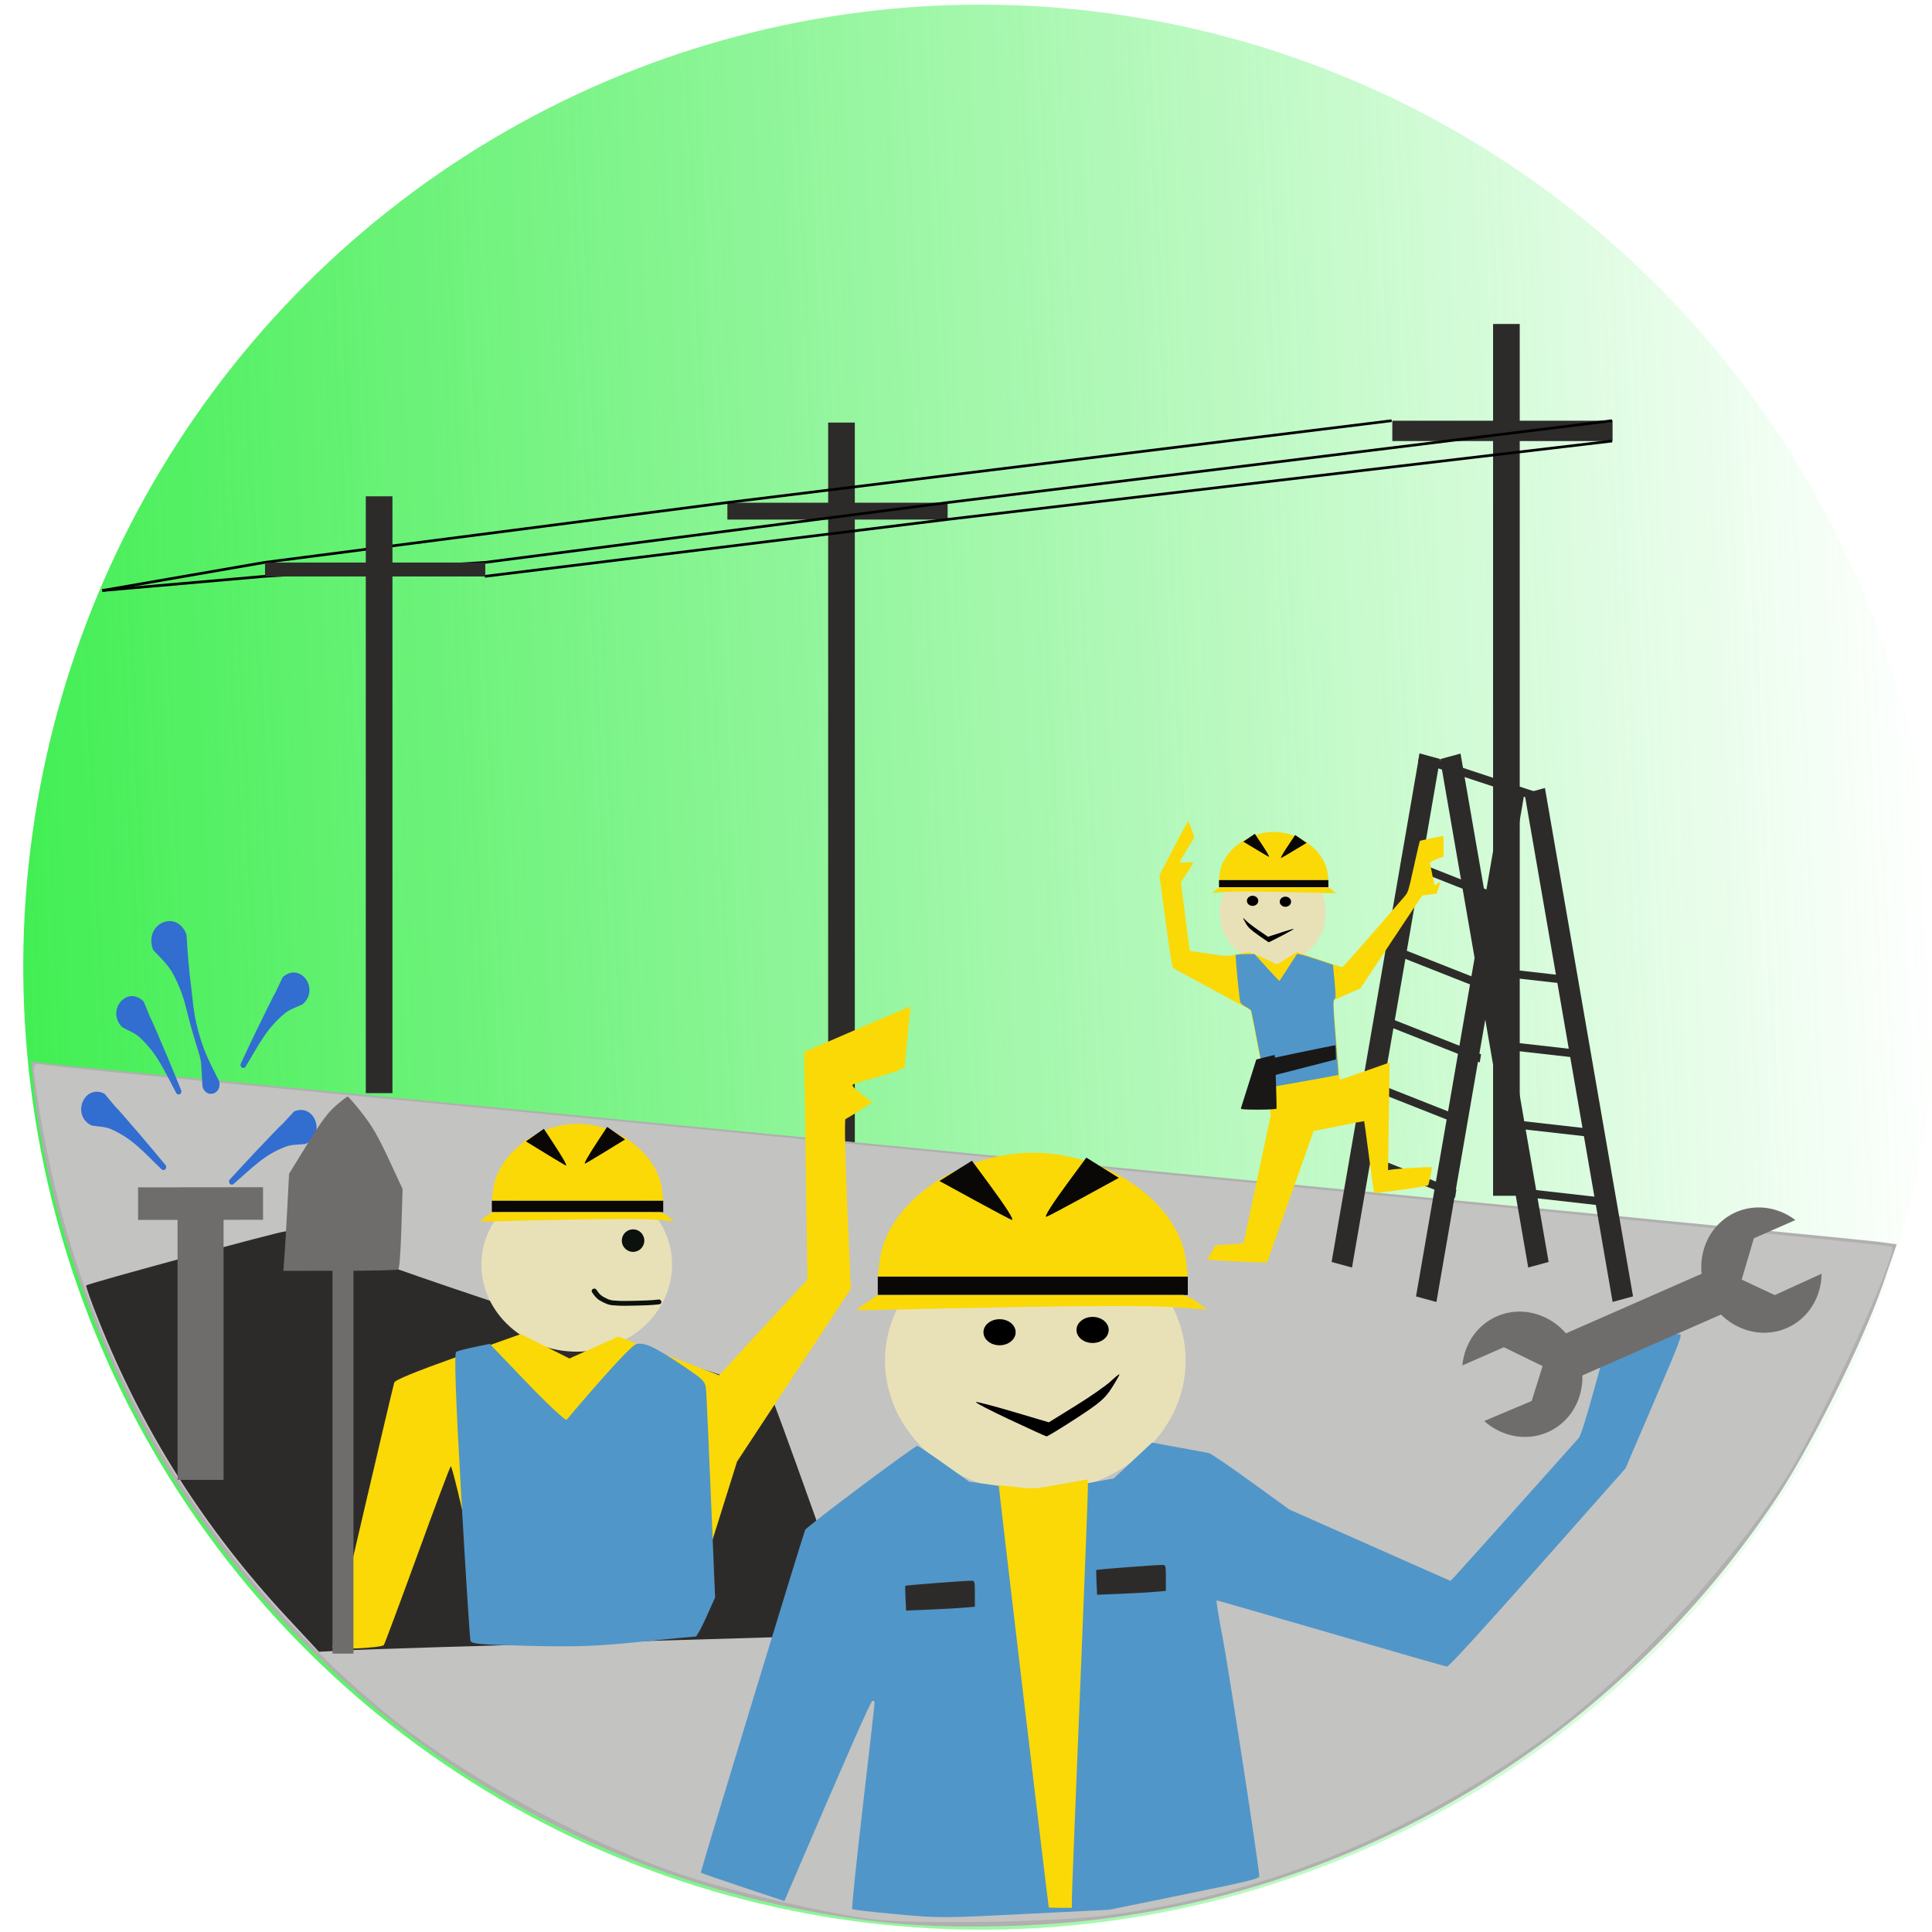<?xml version="1.0" encoding="UTF-8" standalone="no"?>
<!-- Created with Inkscape (http://www.inkscape.org/) -->

<svg
   width="350"
   height="350"
   viewBox="0 0 720 720"
   version="1.1"
   id="svg5"
   xmlns:xlink="http://www.w3.org/1999/xlink"
   xmlns="http://www.w3.org/2000/svg"
   >
  <defs
     id="defs2">
    <linearGradient
       id="linearGradient43243">
      <stop
         style="stop-color:#1beb30;stop-opacity:1;"
         offset="0"
         id="stop43239" />
      <stop
         style="stop-color:#1beb30;stop-opacity:0;"
         offset="1"
         id="stop43241" />
    </linearGradient>
    <linearGradient
       xlink:href="#linearGradient43243"
       id="linearGradient43245"
       x1="-7.483"
       y1="376.111"
       x2="706.452"
       y2="376.111"
       gradientUnits="userSpaceOnUse" />
  </defs>
  <g
     id="layer1">
    <ellipse
       style="opacity:0.829;fill:url(#linearGradient43245);fill-opacity:1;stroke-width:1.163"
       id="path843"
       cx="349.484"
       cy="376.111"
       rx="356.967"
       ry="358.7"
       transform="rotate(-2.512)" />
    <g
       id="g2330-4"
       transform="matrix(0.441,0,0,0.725,552.405,97.523)">
      <rect
         style="fill:#2d2b2a;fill-opacity:1;stroke-width:1.402"
         id="rect2026-0"
         width="22.527"
         height="371.313"
         x="-552.78"
         y="82.694" />
      <rect
         style="fill:#2d2b2a;fill-opacity:1;stroke-width:0.616"
         id="rect2026-5-9"
         width="8.664"
         height="186.119"
         x="-132.563"
         y="451.812"
         transform="matrix(0,-1,-1,0,0,0)" />
    </g>
    <g
       id="g2330-0"
       transform="matrix(0.441,0,0,0.875,800.203,48.378)">
      <rect
         style="fill:#2d2b2a;fill-opacity:1;stroke-width:1.402"
         id="rect2026-3"
         width="22.527"
         height="371.313"
         x="-552.78"
         y="82.694" />
      <rect
         style="fill:#2d2b2a;fill-opacity:1;stroke-width:0.616"
         id="rect2026-5-1"
         width="8.664"
         height="186.119"
         x="-132.563"
         y="451.812"
         transform="matrix(0,-1,-1,0,0,0)" />
    </g>
    <path
       style="fill:#b1afb0;fill-opacity:1;stroke-width:1.733"
       d="M 329.242,716.361 C 217.829,703.876 120.968,642.404 61.934,546.715 37.163,506.564 17.259,449.755 12.709,406.217 l -1.114,-10.659 8.499,1.084 c 4.674,0.596 157.827,15.481 340.34,33.078 182.513,17.597 335.118,32.447 339.124,33 l 7.283,1.006 -5.206,15.069 c -7.619,22.053 -27.54,61.79 -40.742,81.269 -59.055,87.133 -151.104,143.543 -253.711,155.482 -24.795,2.885 -56.512,3.217 -77.94,0.816 z"
       id="path969" />
    <path
       style="fill:#b1afb0;fill-opacity:1;stroke-width:1.733"
       d="m 325.776,715.297 c -14.642,-1.649 -50.437,-9.754 -68.183,-15.438 -22.266,-7.132 -57.916,-23.746 -78.767,-36.707 C 123.243,628.602 75.06,575.311 47.699,518.123 29.915,480.952 17.657,440.457 13.203,404.162 c -0.965,-7.864 -0.829,-8.215 2.856,-7.388 2.128,0.478 157.876,15.79 346.108,34.027 188.231,18.237 342.486,33.376 342.789,33.643 3.086,2.717 -29.814,72.489 -44.42,94.204 -57.428,85.379 -148.173,141.86 -249.613,155.365 -16.859,2.244 -69.561,3.039 -85.146,1.284 z"
       id="path1316" />
    <path
       style="fill:none;stroke:#000000;stroke-width:1px;stroke-linecap:butt;stroke-linejoin:miter;stroke-opacity:1"
       d="m 600.785,156.776 -247.798,30.531 -172.308,22.292 -82.148,5.187 -60.408,5.286"
       id="path2429" />
    <path
       style="fill:none;stroke:#000000;stroke-width:1px;stroke-linecap:butt;stroke-linejoin:miter;stroke-opacity:1"
       d="M 518.637,156.776 270.839,187.308 98.531,209.6 38.123,220.072"
       id="path2431" />
    <path
       style="fill:none;stroke:#000000;stroke-width:1px;stroke-linecap:butt;stroke-linejoin:miter;stroke-opacity:1"
       d="M 600.785,164.356 352.987,193.586 180.679,214.787"
       id="path2433" />
  </g>
  <g
     id="layer2">
    <path
       style="fill:#c3c3c2;fill-opacity:1;stroke-width:1.733"
       d="M 325.776,715.297 C 310.303,713.554 274.733,705.363 255.752,699.171 217.783,686.785 170.682,661.069 142.094,637.117 69.67,576.437 26.173,497.604 13.117,403.362 c -1.001,-7.223 -0.949,-7.313 3.765,-6.501 2.629,0.453 33.631,3.593 68.895,6.979 35.264,3.386 95.307,9.199 133.43,12.918 38.123,3.719 162.888,15.858 277.256,26.974 114.368,11.116 208.248,20.491 208.623,20.833 2.381,2.175 -23.889,60.313 -37.466,82.917 -19.586,32.608 -58.682,75.518 -89.713,98.465 -50.373,37.25 -106.362,60.159 -166.009,67.924 -18.757,2.442 -69.617,3.283 -86.121,1.425 z"
       id="path1355" />
    <g
       id="g2330"
       transform="matrix(0.441,0,0,0.599,380.097,135.427)">
      <rect
         style="fill:#2d2b2a;fill-opacity:1;stroke-width:1.402"
         id="rect2026"
         width="22.527"
         height="371.313"
         x="-552.78"
         y="82.694" />
      <rect
         style="fill:#2d2b2a;fill-opacity:1;stroke-width:0.616"
         id="rect2026-5"
         width="8.664"
         height="186.119"
         x="-132.563"
         y="451.812"
         transform="matrix(0,-1,-1,0,0,0)" />
    </g>
  </g>
  <g
     id="layer3">
    <g
       id="g2874"
       transform="matrix(0.408,0,0,0.511,719.002,230.028)">
      <rect
         style="fill:#2d2b2a;fill-opacity:1"
         id="rect2457"
         width="19.061"
         height="379.495"
         x="-434.003"
         y="195.668"
         transform="rotate(12.226)" />
      <rect
         style="fill:#2d2b2a;fill-opacity:1"
         id="rect2457-4"
         width="19.061"
         height="379.495"
         x="-353.319"
         y="203.895"
         transform="rotate(12.226)" />
      <rect
         style="fill:#2d2b2a;fill-opacity:1"
         id="rect2457-4-2"
         width="19.061"
         height="379.495"
         x="-388.675"
         y="-426.747"
         transform="matrix(0.977,-0.212,-0.212,-0.977,0,0)" />
      <rect
         style="fill:#2d2b2a;fill-opacity:1"
         id="rect2457-4-2-7"
         width="19.061"
         height="379.495"
         x="-458.718"
         y="-385.861"
         transform="matrix(0.977,-0.212,-0.212,-0.977,0,0)" />
      <rect
         style="fill:#2d2b2a;fill-opacity:1;stroke-width:0.316"
         id="rect2457-4-2-6"
         width="6.109"
         height="118.282"
         x="214.817"
         y="309.85"
         transform="matrix(-0.24,0.971,-0.967,-0.255,0,0)" />
      <rect
         style="fill:#2d2b2a;fill-opacity:1;stroke-width:0.29"
         id="rect2457-4-2-6-3"
         width="6.055"
         height="100.2"
         x="312.724"
         y="338.036"
         transform="matrix(-0.203,0.979,-0.954,-0.301,0,0)" />
      <rect
         style="fill:#2d2b2a;fill-opacity:1;stroke-width:0.29"
         id="rect2457-4-2-6-3-7"
         width="6.055"
         height="100.2"
         x="377.592"
         y="336.07"
         transform="matrix(-0.203,0.979,-0.954,-0.301,0,0)" />
      <rect
         style="fill:#2d2b2a;fill-opacity:1;stroke-width:0.29"
         id="rect2457-4-2-6-3-5"
         width="6.055"
         height="100.2"
         x="429.434"
         y="337.779"
         transform="matrix(-0.203,0.979,-0.954,-0.301,0,0)" />
      <rect
         style="fill:#2d2b2a;fill-opacity:1;stroke-width:0.29"
         id="rect2457-4-2-6-3-78"
         width="6.055"
         height="100.2"
         x="478.478"
         y="341.9"
         transform="matrix(-0.203,0.979,-0.954,-0.301,0,0)" />
      <rect
         style="fill:#2d2b2a;fill-opacity:1;stroke-width:0.29"
         id="rect2457-4-2-6-3-9"
         width="6.055"
         height="100.2"
         x="530.932"
         y="339.845"
         transform="matrix(-0.203,0.979,-0.954,-0.301,0,0)" />
      <rect
         style="fill:#2d2b2a;fill-opacity:1;stroke-width:0.264"
         id="rect2457-4-2-6-3-78-0"
         width="6.015"
         height="84.043"
         x="457.423"
         y="342.66"
         transform="matrix(0.108,0.994,-0.996,-0.09,0,0)" />
      <rect
         style="fill:#2d2b2a;fill-opacity:1;stroke-width:0.264"
         id="rect2457-4-2-6-3-78-0-8"
         width="6.015"
         height="84.043"
         x="407.455"
         y="345.317"
         transform="matrix(0.108,0.994,-0.996,-0.09,0,0)" />
      <rect
         style="fill:#2d2b2a;fill-opacity:1;stroke-width:0.264"
         id="rect2457-4-2-6-3-78-0-6"
         width="6.015"
         height="84.043"
         x="349.96"
         y="350.129"
         transform="matrix(0.108,0.994,-0.996,-0.09,0,0)" />
      <rect
         style="fill:#2d2b2a;fill-opacity:1;stroke-width:0.264"
         id="rect2457-4-2-6-3-78-0-9"
         width="6.015"
         height="84.043"
         x="296.142"
         y="361.494"
         transform="matrix(0.108,0.994,-0.996,-0.09,0,0)" />
    </g>
    <path
       style="fill:#2d2b2a;fill-opacity:1;stroke-width:1.733"
       d="m -206.022,149.218 c -28.251,-4.395 -13.345,-6.45 -21.011,-10.843 C -277.777,109.302 -322.072,55.557 -349.757,0.326 -355.012,-10.157 -358.932,-18.827 -358.901,-19.144 c 2.743,-27.821 313.324,19.522 247.56,52.272 -22.908,11.408 -15.133,134.41 -15.936,136.737 l -10.731,-10.066 z"
       id="path3019" />
    <ellipse
       style="fill:#fad907;fill-opacity:1"
       id="path3582"
       cx="-395.776"
       cy="202.483"
       rx="30.02"
       ry="28.488" />
    <path
       style="fill:none;stroke:#000000;stroke-width:1px;stroke-linecap:butt;stroke-linejoin:miter;stroke-opacity:1"
       d="m -452.14,202.789 129.883,-0.613 -84.546,56.364 z"
       id="path4343" />
    <path
       style="fill:#fad907;fill-opacity:1;stroke-width:0.613"
       d="m -403.127,229.69 c -11.315,-3.003 -20.657,-12.728 -21.842,-22.738 l -0.361,-3.048 7.522,-0.404 c 4.137,-0.222 17.442,-0.404 29.567,-0.404 h 22.045 l -0.361,3.495 c -0.225,2.185 -1.177,5.146 -2.538,7.9 -5.95,12.039 -20.857,18.697 -34.032,15.2 z"
       id="path4382" />
    <path
       style="fill:none;stroke:#000000;stroke-width:1px;stroke-linecap:butt;stroke-linejoin:miter;stroke-opacity:1"
       d="m -282.022,183.249 11.697,12.996 -20.361,-8.664 z"
       id="path4575" />
    <g
       id="g4832-3"
       transform="translate(61.746,-37.872)">
      <path
         style="fill:#fad907;fill-opacity:1;stroke-width:0.892"
         d="m -266.122,252.194 c 2.034,-17.653 23.064,-33.17 44.953,-33.17 21.889,0 42.919,15.517 44.953,33.17 l 0.555,4.815 h -45.508 -45.508 z"
         id="path4421-4" />
      <path
         style="fill:#0a0807;fill-opacity:1;stroke-width:0.714"
         d="m -238.221,233.621 -10.367,-5.919 4.766,-3.106 4.766,-3.106 4.842,6.855 c 5.246,7.426 7.672,11.411 6.868,11.28 -0.28,-0.046 -5.174,-2.747 -10.876,-6.002 z"
         id="path4614-8" />
      <path
         style="fill:#0a0807;fill-opacity:1;stroke-width:0.714"
         d="m -206.313,232.666 10.367,-5.919 -4.766,-3.106 -4.766,-3.106 -4.842,6.855 c -5.246,7.426 -7.672,11.411 -6.868,11.28 0.28,-0.046 5.174,-2.747 10.876,-6.002 z"
         id="path4614-6-7" />
    </g>
    <path
       style="fill:none;stroke:#000000;stroke-width:1px;stroke-linecap:butt;stroke-linejoin:miter;stroke-opacity:1"
       d="m -487.615,287.767 h 90.975 v 0 l 8.048,3.785 -107.437,2.166 z"
       id="path5008" />
    <g
       id="g8886">
      <g
         id="g29955"
         transform="matrix(1.714,0,0,1.535,389.124,-242.825)">
        <ellipse
           style="opacity:1;fill:#e8e1b8;fill-opacity:1"
           id="path24808"
           cx="-359.935"
           cy="388.117"
           rx="25.732"
           ry="26.344" />
        <ellipse
           style="opacity:1;fill:#000000;fill-opacity:1"
           id="path28182"
           cx="-366.062"
           cy="382.45"
           rx="2.757"
           ry="2.604" />
        <ellipse
           style="fill:#000000;fill-opacity:1"
           id="path28182-8"
           cx="-350.133"
           cy="381.991"
           rx="2.757"
           ry="2.604" />
        <path
           style="opacity:1;fill:#000000;fill-opacity:1;stroke-width:0.399"
           d="m -364.374,399.869 c -3.343,-1.83 -5.926,-3.396 -5.741,-3.481 0.185,-0.085 3.07,0.791 6.412,1.947 l 6.076,2.101 4.599,-3.322 c 2.53,-1.827 5.25,-4.042 6.045,-4.923 0.795,-0.88 1.446,-1.472 1.446,-1.315 0,0.157 -0.605,1.389 -1.345,2.738 -1.146,2.09 -2.05,2.987 -6.113,6.068 -2.622,1.989 -4.888,3.593 -5.034,3.565 -0.147,-0.028 -3.002,-1.548 -6.344,-3.378 z"
           id="path29832" />
      </g>
      <g
         id="g8820"
         transform="translate(11.264,48.087)">
        <g
           id="g4832"
           transform="translate(-18.628,22.094)">
          <path
             style="fill:#fad907;fill-opacity:1;stroke-width:0.892"
             d="m -266.122,252.194 c 2.034,-17.653 23.064,-33.17 44.953,-33.17 21.889,0 42.919,15.517 44.953,33.17 l 0.555,4.815 h -45.508 -45.508 z"
             id="path4421" />
          <path
             style="fill:#0a0807;fill-opacity:1;stroke-width:0.714"
             d="m -238.221,233.621 -10.367,-5.919 4.766,-3.106 4.766,-3.106 4.842,6.855 c 5.246,7.426 7.672,11.411 6.868,11.28 -0.28,-0.046 -5.174,-2.747 -10.876,-6.002 z"
             id="path4614" />
          <path
             style="fill:#0a0807;fill-opacity:1;stroke-width:0.714"
             d="m -206.313,232.666 10.367,-5.919 -4.766,-3.106 -4.766,-3.106 -4.842,6.855 c -5.246,7.426 -7.672,11.411 -6.868,11.28 0.28,-0.046 5.174,-2.747 10.876,-6.002 z"
             id="path4614-6" />
        </g>
        <rect
           style="fill:#0a0807;fill-opacity:1;stroke-width:0.991"
           id="rect4893"
           width="90.975"
           height="5.632"
           x="-285.305"
           y="279.103" />
        <path
           style="fill:#fad907;fill-opacity:1;stroke-width:0.433"
           d="m -291.48,289.155 c 0.238,-0.214 1.725,-1.297 3.304,-2.405 l 2.871,-2.015 h 44.832 44.832 l 2.75,1.248 4.266,3.198 -11.68,-0.803 c -5.579,-0.384 -24.98,-0.306 -43.088,0.037 -18.108,0.343 -36.433,0.738 -40.722,0.877 -4.631,0.15 -7.622,0.095 -7.365,-0.137 z"
           id="path5047" />
      </g>
    </g>
    <g
       id="g8820-7"
       transform="translate(-202.684,94.753)">
      <g
         id="g4832-2"
         transform="translate(-18.628,22.094)">
        <path
           style="fill:#fad907;fill-opacity:1;stroke-width:0.892"
           d="m -266.122,252.194 c 2.034,-17.653 23.064,-33.17 44.953,-33.17 21.889,0 42.919,15.517 44.953,33.17 l 0.555,4.815 h -45.508 -45.508 z"
           id="path4421-43" />
        <path
           style="fill:#0a0807;fill-opacity:1;stroke-width:0.714"
           d="m -238.221,233.621 -10.367,-5.919 4.766,-3.106 4.766,-3.106 4.842,6.855 c 5.246,7.426 7.672,11.411 6.868,11.28 -0.28,-0.046 -5.174,-2.747 -10.876,-6.002 z"
           id="path4614-7" />
        <path
           style="fill:#0a0807;fill-opacity:1;stroke-width:0.714"
           d="m -206.313,232.666 10.367,-5.919 -4.766,-3.106 -4.766,-3.106 -4.842,6.855 c -5.246,7.426 -7.672,11.411 -6.868,11.28 0.28,-0.046 5.174,-2.747 10.876,-6.002 z"
           id="path4614-6-6" />
      </g>
      <rect
         style="fill:#0a0807;fill-opacity:1;stroke-width:0.991"
         id="rect4893-5"
         width="90.975"
         height="5.632"
         x="-285.305"
         y="279.103" />
      <path
         style="fill:#fad907;fill-opacity:1;stroke-width:0.433"
         d="m -291.48,289.155 c 0.238,-0.214 1.725,-1.297 3.304,-2.405 l 2.871,-2.015 h 44.832 44.832 l 2.75,1.248 4.266,3.198 -11.68,-0.803 c -5.579,-0.384 -24.98,-0.306 -43.088,0.037 -18.108,0.343 -36.433,0.738 -40.722,0.877 -4.631,0.15 -7.622,0.095 -7.365,-0.137 z"
         id="path5047-9" />
    </g>
    <path
       style="fill:none;stroke:#000000;stroke-width:1px;stroke-linecap:butt;stroke-linejoin:miter;stroke-opacity:1"
       d="m -669.747,547.581 21.661,9.531 16.462,-9.531 38.123,12.13 53.718,-58.917 9.531,-40.722 21.661,-4.332 v 18.195 l -11.264,4.332 3.466,16.462 6.931,-5.199 -5.199,13.863 -12.13,1.733 -51.119,72.78 -22.527,9.531 5.199,60.65 41.588,-13.863 -0.866,84.91 37.256,-2.599 -4.332,17.329 -46.787,6.065 -7.798,-57.184 -40.722,7.798 -38.989,103.971 -51.986,-2.599 7.798,-12.996 23.393,-1.733 22.527,-100.505 -16.462,-81.444 -65.848,-33.791 -10.397,-73.646 25.126,-45.921 6.065,16.462 -12.13,19.061 12.996,-0.866 -12.13,17.329 6.931,52.852 30.325,4.332 17.329,-3.466 z"
       id="path9003" />
    <path
       style="fill:none;stroke:#000000;stroke-width:1px;stroke-linecap:butt;stroke-linejoin:miter;stroke-opacity:1"
       d="m -444.477,747.726 12.996,-3.466 25.126,25.993 21.661,-32.058 23.394,15.596 9.531,91.841 -79.711,13.863 z"
       id="path9307" />
    <path
       style="fill:none;stroke:#000000;stroke-width:1px;stroke-linecap:butt;stroke-linejoin:miter;stroke-opacity:1"
       d="m -618.628,791.047 92.708,-19.061 v 12.996 l -92.708,22.527 z"
       id="path9683" />
    <path
       style="fill:none;stroke:#000000;stroke-width:1px;stroke-linecap:butt;stroke-linejoin:miter;stroke-opacity:1"
       d="m -550.181,828.303 17.329,-4.332 1.733,45.054 -32.924,0.866 z"
       id="path9985" />
    <path
       style="fill:#191817;fill-opacity:1;stroke-width:0.866"
       d=""
       id="path10024" />
    <g
       id="g10199"
       transform="matrix(0.448,0,0,0.473,621.498,29.325)">
      <g
         id="g8886-9"
         transform="matrix(-1,0,0,1,-556.305,304.222)">
        <g
           id="g29955-3"
           transform="matrix(1.714,0,0,1.535,389.124,-242.825)">
          <ellipse
             style="opacity:1;fill:#e8e1b8;fill-opacity:1"
             id="path24808-3"
             cx="-359.935"
             cy="388.117"
             rx="25.732"
             ry="26.344" />
          <ellipse
             style="opacity:1;fill:#000000;fill-opacity:1"
             id="path28182-2"
             cx="-366.062"
             cy="382.45"
             rx="2.757"
             ry="2.604" />
          <ellipse
             style="fill:#000000;fill-opacity:1"
             id="path28182-8-1"
             cx="-350.133"
             cy="381.991"
             rx="2.757"
             ry="2.604" />
          <path
             style="opacity:1;fill:#000000;fill-opacity:1;stroke-width:0.399"
             d="m -364.374,399.869 c -3.343,-1.83 -5.926,-3.396 -5.741,-3.481 0.185,-0.085 3.07,0.791 6.412,1.947 l 6.076,2.101 4.599,-3.322 c 2.53,-1.827 5.25,-4.042 6.045,-4.923 0.795,-0.88 1.446,-1.472 1.446,-1.315 0,0.157 -0.605,1.389 -1.345,2.738 -1.146,2.09 -2.05,2.987 -6.113,6.068 -2.622,1.989 -4.888,3.593 -5.034,3.565 -0.147,-0.028 -3.002,-1.548 -6.344,-3.378 z"
             id="path29832-8" />
        </g>
        <g
           id="g8820-3"
           transform="translate(11.264,48.087)">
          <g
             id="g4832-6"
             transform="translate(-18.628,22.094)">
            <path
               style="fill:#fad907;fill-opacity:1;stroke-width:0.892"
               d="m -266.122,252.194 c 2.034,-17.653 23.064,-33.17 44.953,-33.17 21.889,0 42.919,15.517 44.953,33.17 l 0.555,4.815 h -45.508 -45.508 z"
               id="path4421-7" />
            <path
               style="fill:#0a0807;fill-opacity:1;stroke-width:0.714"
               d="m -238.221,233.621 -10.367,-5.919 4.766,-3.106 4.766,-3.106 4.842,6.855 c 5.246,7.426 7.672,11.411 6.868,11.28 -0.28,-0.046 -5.174,-2.747 -10.876,-6.002 z"
               id="path4614-3" />
            <path
               style="fill:#0a0807;fill-opacity:1;stroke-width:0.714"
               d="m -206.313,232.666 10.367,-5.919 -4.766,-3.106 -4.766,-3.106 -4.842,6.855 c -5.246,7.426 -7.672,11.411 -6.868,11.28 0.28,-0.046 5.174,-2.747 10.876,-6.002 z"
               id="path4614-6-79" />
          </g>
          <rect
             style="fill:#0a0807;fill-opacity:1;stroke-width:0.991"
             id="rect4893-0"
             width="90.975"
             height="5.632"
             x="-285.305"
             y="279.103" />
          <path
             style="fill:#fad907;fill-opacity:1;stroke-width:0.433"
             d="m -291.48,289.155 c 0.238,-0.214 1.725,-1.297 3.304,-2.405 l 2.871,-2.015 h 44.832 44.832 l 2.75,1.248 4.266,3.198 -11.68,-0.803 c -5.579,-0.384 -24.98,-0.306 -43.088,0.037 -18.108,0.343 -36.433,0.738 -40.722,0.877 -4.631,0.15 -7.622,0.095 -7.365,-0.137 z"
             id="path5047-0" />
        </g>
      </g>
      <path
         style="fill:#fad907;fill-opacity:1;stroke-width:0.866"
         d="m -360.993,931.784 c -7.148,-0.384 -15.041,-0.814 -17.539,-0.955 l -4.543,-0.257 3.445,-5.743 3.445,-5.743 11.639,-0.623 c 10.945,-0.586 11.666,-0.735 12.088,-2.488 0.247,-1.026 5.376,-23.9 11.399,-50.833 l 10.951,-48.968 -8.313,-41.087 c -4.572,-22.598 -8.402,-41.149 -8.511,-41.225 -0.109,-0.076 -14.429,-7.417 -31.822,-16.314 -17.393,-8.897 -32.122,-16.491 -32.73,-16.875 -0.719,-0.455 -2.892,-13.369 -6.21,-36.904 l -5.105,-36.205 11.809,-21.525 c 6.495,-11.839 12.017,-21.317 12.271,-21.063 0.254,0.254 1.48,3.238 2.724,6.63 l 2.262,6.168 -5.396,8.342 c -8.445,13.056 -8.336,11.948 -1.125,11.432 7.065,-0.505 7.06,-1.327 0.051,8.72 l -4.704,6.744 3.569,26.998 c 1.963,14.849 3.656,27.055 3.762,27.126 0.107,0.07 7.175,1.101 15.708,2.29 15.44,2.152 15.55,2.155 22.96,0.605 4.095,-0.856 8.645,-1.572 10.11,-1.591 1.465,-0.019 7.428,2.087 13.251,4.68 l 10.587,4.715 8.278,-4.847 8.278,-4.847 18.326,5.884 c 10.079,3.236 18.741,5.927 19.248,5.981 0.507,0.053 11.578,-11.6 24.602,-25.896 13.024,-14.296 25.172,-27.556 26.996,-29.467 3.221,-3.374 3.453,-4.056 8.045,-23.694 2.601,-11.121 4.853,-20.318 5.006,-20.438 0.153,-0.12 3.786,-0.891 8.075,-1.712 4.289,-0.821 8.675,-1.702 9.747,-1.958 1.918,-0.457 1.949,-0.33 1.949,7.783 v 8.247 l -5.632,2.02 c -3.097,1.111 -5.632,2.431 -5.632,2.935 0,1.453 3.525,17.21 3.943,17.629 0.208,0.208 1.163,-0.332 2.122,-1.2 2.522,-2.282 2.774,-1.337 0.939,3.517 l -1.618,4.281 -5.969,0.748 -5.969,0.748 -25.714,36.589 -25.713,36.589 -11.082,4.606 c -6.095,2.534 -11.21,4.704 -11.366,4.823 -0.34,0.26 4.928,62.057 5.324,62.453 0.152,0.152 9.533,-2.816 20.848,-6.595 l 20.572,-6.871 -0.621,42.413 -0.621,42.412 2.517,-0.418 c 4.596,-0.763 33.371,-2.385 33.847,-1.908 0.487,0.487 -2.238,12.991 -3.109,14.269 -0.581,0.853 -44.141,6.64 -44.825,5.955 -0.255,-0.255 -2.183,-13.035 -4.283,-28.398 -2.1,-15.364 -3.914,-28.017 -4.029,-28.118 -0.116,-0.101 -9.632,1.624 -21.148,3.833 l -20.937,4.016 -19.351,51.756 -19.351,51.756 -7.365,-0.115 c -4.051,-0.063 -13.213,-0.429 -20.361,-0.813 z"
         id="path9042" />
      <path
         style="fill:#5196c8;fill-opacity:1;stroke-width:0.866"
         d="m -339.983,765.269 c -3.287,-16.32 -6.162,-30.179 -6.39,-30.796 -0.227,-0.618 -2.285,-2.072 -4.573,-3.231 -2.288,-1.159 -4.349,-2.798 -4.579,-3.642 -0.94,-3.441 -4.312,-36.642 -3.775,-37.179 0.319,-0.319 3.95,-0.617 8.069,-0.662 l 7.49,-0.083 10.292,10.749 c 5.66,5.912 10.423,10.591 10.584,10.397 0.161,-0.194 3.34,-4.836 7.064,-10.316 3.725,-5.48 7.088,-10.324 7.473,-10.764 0.416,-0.474 6.642,1.073 15.296,3.801 l 14.595,4.601 1.305,13.095 c 1.08,10.84 1.108,13.214 0.157,13.787 -1.611,0.973 -1.477,5.379 1.052,34.452 1.21,13.911 2.087,25.369 1.949,25.463 -0.394,0.267 -58.197,10.071 -59.168,10.035 -0.477,-0.018 -3.556,-13.385 -6.843,-29.705 z"
         id="path9346" />
      <path
         style="fill:#191817;fill-opacity:1;stroke-width:0.866"
         d="m -336.356,780.406 c -0.769,-3.678 -1.336,-6.719 -1.258,-6.757 1.158,-0.569 60.806,-12.334 61.09,-12.05 0.219,0.219 0.436,2.812 0.483,5.762 l 0.085,5.364 -27.292,6.628 c -15.011,3.646 -28.286,6.878 -29.5,7.184 -2.145,0.54 -2.248,0.364 -3.607,-6.132 z"
         id="path9722" />
      <path
         style="fill:#191817;fill-opacity:1;stroke-width:0.866"
         d="m -355.022,811.191 c 0.219,-0.596 3.191,-9.485 6.605,-19.754 l 6.207,-18.671 7.56,-1.841 c 4.158,-1.013 7.633,-1.769 7.722,-1.68 0.431,0.431 1.895,41.661 1.502,42.296 -0.249,0.403 -7.1,0.733 -15.224,0.733 -11.451,0 -14.681,-0.243 -14.372,-1.083 z"
         id="path10063" />
    </g>
    <path
       style="fill:#326dd0;fill-opacity:1"
       id="path10500"
       d="m -575.376,177.364 c 1.159,-4.711 -2.234,-9.006 -1.999,-13.574 0.335,-6.513 4.179,-12.911 7.862,-17.964 1.283,-1.76 2.955,-3.201 4.432,-4.802 3.287,-4.122 -2.543,-8.77 -5.83,-4.648 v 0 c -2.273,4.22 -6.768,12.384 -8.446,16.396 -3.349,8.006 -4.866,16.57 -8.135,24.592 0,8.568 12.116,8.568 12.116,0 z" />
    <path
       style="fill:#326dd0;fill-opacity:1"
       id="path10502"
       d="m -532.947,165.417 c -0.367,-1.189 -1.019,-2.326 -1.102,-3.567 -0.113,-1.704 0.315,-3.401 0.525,-5.095 0.439,-3.544 1.236,-10.11 2.607,-13.443 0.715,-1.738 2.037,-3.159 3.055,-4.738 2.789,-5.502 -4.992,-9.445 -7.781,-3.944 v 0 c -0.811,2.152 -1.598,4.313 -2.434,6.455 -0.909,2.329 -1.975,4.598 -2.799,6.958 -2.011,5.754 -3.117,11.846 -5.782,17.375 0,9.695 13.711,9.695 13.711,0 z" />
    <path
       style="fill:#326dd0;fill-opacity:1"
       id="path10504"
       d="m -545.508,96.649 c -3.437,-10.212 -11.011,-18.297 -14.979,-28.267 -1.019,-2.56 -1.203,-5.378 -1.804,-8.066 -2.53,-4.504 -8.899,-0.925 -6.369,3.578 v 0 c 1.771,1.939 3.953,3.571 5.312,5.818 3.791,6.27 6.221,14.114 6.666,21.438 0.156,2.57 -0.548,5.12 -0.821,7.68 1.542,8.482 13.538,6.301 11.996,-2.181 z" />
    <path
       style="fill:#326dd0;fill-opacity:1"
       id="path10506"
       d="m -581.699,108.182 c -1.993,-5.797 -5.269,-11.112 -7.168,-16.943 -0.907,-2.784 -1.226,-5.727 -1.839,-8.59 -1.361,-4.323 -7.475,-2.398 -6.114,1.925 v 0 c 1.331,2.593 3.237,4.964 3.992,7.78 1.726,6.439 0.641,11.43 -0.093,17.7 1.323,7.935 12.545,6.065 11.222,-1.87 z" />
    <path
       style="fill:#326dd0;fill-opacity:1"
       id="path10508"
       d="m -583.03,301.797 c -2.772,-3.703 -5.94,-7.141 -8.316,-11.11 -3.868,-6.463 -6.642,-13.53 -10.355,-20.083 -12.624,-22.28 -12.903,-21.594 -26.738,-40.184 -0.206,-0.272 -0.59,0.02 -0.384,0.291 v 0 c 11.381,14.986 17.834,22.299 26.804,40.039 3.344,6.612 6.514,13.465 8.085,20.707 0.812,3.742 -0.742,7.622 -1.114,11.433 0.773,8.498 12.79,7.405 12.018,-1.093 z" />
    <path
       style="fill:#326dd0;fill-opacity:1"
       id="path10510"
       d="m -630.904,143.974 c -2.901,-6.891 -4.016,-8.079 -4.158,-16.717 -0.068,-4.151 0.761,-8.269 1.152,-12.402 1.479,-15.625 -0.123,-8.949 3.896,-20.794 0.56,-4.521 -5.834,-5.312 -6.393,-0.792 v 0 c 0.847,8.515 1.589,12.016 0.273,21.393 -0.584,4.158 -1.919,8.177 -3.001,12.235 -2.103,7.892 -2.922,10.072 -5.252,17.076 0,9.534 13.483,9.534 13.483,0 z" />
    <path
       style="fill:#326dd0;fill-opacity:1"
       id="path10514"
       d="m -661.917,213.196 c 1.971,-1.43 3.685,-3.308 5.913,-4.29 8.032,-3.538 14.234,-3.235 22.886,-3.927 1.461,-0.071 1.36,-2.137 -0.101,-2.066 v 0 c -4.257,-0.134 -8.513,-0.326 -12.772,-0.403 -33.194,-0.605 6.23,0.488 -20.32,-0.299 -7.768,3.107 -3.374,14.092 4.394,10.985 z" />
    <path
       style="fill:#2d2b2a;fill-opacity:1;stroke-width:1.225"
       d="m 107.262,603.079 c -31.085,-33.398 -53.999,-69.546 -70.72,-111.564 -2.646,-6.648 -4.636,-12.262 -4.424,-12.475 0.774,-0.774 72.206,-20.161 74.234,-20.147 1.148,0.008 20.008,6.361 41.91,14.119 21.902,7.757 61.834,20.986 88.736,29.396 26.902,8.41 49.234,15.606 49.625,15.99 0.391,0.384 7.919,20.922 16.727,45.64 l 16.016,44.942 -3.762,0.277 c -2.069,0.152 -42.36,1.38 -89.534,2.73 -47.174,1.349 -90.592,2.705 -96.482,3.013 l -10.711,0.56 z"
       id="path14464" />
    <g
       id="g11260"
       transform="matrix(1,0,0,1.097,377.396,-175.688)">
      <rect
         style="fill:#6f6d6c;fill-opacity:1"
         id="rect10223"
         width="17.154"
         height="98.025"
         x="-311.229"
         y="564.869" />
      <path
         style="fill:#326dd0;fill-opacity:1"
         id="path10514-9"
         d="m -343.267,542.504 c 2.401,0.407 4.942,0.317 7.202,1.222 8.148,3.262 12.271,7.905 18.819,13.602 1.073,0.994 2.479,-0.524 1.406,-1.518 v 0 c -2.883,-3.136 -5.724,-6.31 -8.649,-9.407 -22.795,-24.137 4.01,4.792 -14.005,-14.726 -7.655,-3.375 -12.428,7.451 -4.773,10.826 z" />
      <path
         style="fill:#326dd0;fill-opacity:1"
         id="path10514-9-1"
         d="m -331.813,509.126 c 2.151,1.141 4.592,1.854 6.454,3.423 6.71,5.657 9.167,11.36 13.593,18.826 0.707,1.281 2.518,0.281 1.811,-0.999 v 0 c -1.752,-3.883 -3.452,-7.789 -5.256,-11.648 -14.059,-30.076 2.302,5.809 -8.67,-18.38 -6.207,-5.609 -14.139,3.169 -7.932,8.778 z" />
      <path
         style="fill:#326dd0;fill-opacity:1"
         id="path10514-9-4"
         d="m -264.581,501.305 c -2.211,1.021 -4.687,1.599 -6.632,3.064 -7.011,5.28 -9.776,10.84 -14.606,18.051 -0.776,1.24 -2.53,0.143 -1.754,-1.097 v 0 c 1.962,-3.781 3.874,-7.588 5.887,-11.342 15.688,-29.26 -2.617,5.674 9.665,-17.877 6.505,-5.26 13.944,3.94 7.439,9.2 z" />
      <path
         style="fill:#326dd0;fill-opacity:1"
         id="path10514-9-4-6"
         d="m -263.571,548.787 c -2.418,0.29 -4.951,0.075 -7.254,0.869 -8.298,2.86 -12.644,7.295 -19.462,12.665 -1.121,0.94 -2.45,-0.645 -1.33,-1.585 v 0 c 3.033,-2.991 6.026,-6.022 9.099,-8.972 23.949,-22.993 -4.24,4.59 14.709,-14.023 7.811,-2.996 12.048,8.05 4.238,11.046 z" />
      <path
         style="fill:#326dd0;fill-opacity:1"
         id="path10510-5"
         d="m -320.34,482.812 c 5.332,5.242 6.818,5.908 10.277,13.825 1.662,3.804 2.484,7.924 3.715,11.889 4.655,14.989 3.561,8.21 4.416,20.69 1.225,4.387 7.43,2.655 6.205,-1.733 v 0 c -4.062,-7.532 -6.096,-10.476 -8.494,-19.637 -1.064,-4.062 -1.379,-8.286 -1.945,-12.446 -1.099,-8.093 -1.184,-10.42 -1.732,-17.782 -3.673,-8.798 -16.116,-3.604 -12.443,5.195 z" />
      <rect
         style="fill:#6f6d6c;fill-opacity:1;stroke-width:0.554"
         id="rect10223-8"
         width="11.065"
         height="46.571"
         x="563.191"
         y="279.808"
         transform="matrix(7.7698359e-4,1,-1,0.001,0,0)" />
    </g>
    <g
       id="g13940"
       transform="matrix(1.054,0,0,0.979,500.355,-41.484)">
      <ellipse
         style="fill:#e8e1b8;fill-opacity:1"
         id="path11284"
         cx="-270.794"
         cy="523.821"
         rx="33.696"
         ry="33.083" />
      <ellipse
         style="fill:#0b110c;fill-opacity:1"
         id="path13611"
         cx="-250.883"
         cy="514.631"
         rx="3.982"
         ry="4.289" />
      <path
         style="fill:#0b110c;fill-opacity:1"
         id="path13796"
         d="m -241.977,537.079 c -2.642,0.329 -5.309,0.388 -7.968,0.458 -2.535,0.019 -5.075,0.191 -7.599,-0.096 -1.55,-0.026 -2.775,-0.757 -4.048,-1.537 -0.985,-0.619 -1.606,-1.548 -2.194,-2.522 -0.676,-1.11 -2.246,-0.154 -1.57,0.956 v 0 c 0.746,1.216 1.563,2.369 2.804,3.133 1.498,0.917 2.993,1.74 4.803,1.796 2.61,0.291 5.232,0.137 7.853,0.107 2.743,-0.073 5.496,-0.134 8.221,-0.483 1.282,-0.214 0.98,-2.027 -0.302,-1.813 z" />
      <g
         id="g8820-7-0"
         transform="matrix(0.666,0,0,0.771,-110.797,284.267)">
        <g
           id="g4832-2-1"
           transform="translate(-18.628,22.094)">
          <path
             style="fill:#fad907;fill-opacity:1;stroke-width:0.892"
             d="m -266.122,252.194 c 2.034,-17.653 23.064,-33.17 44.953,-33.17 21.889,0 42.919,15.517 44.953,33.17 l 0.555,4.815 h -45.508 -45.508 z"
             id="path4421-43-1" />
          <path
             style="fill:#0a0807;fill-opacity:1;stroke-width:0.714"
             d="m -238.221,233.621 -10.367,-5.919 4.766,-3.106 4.766,-3.106 4.842,6.855 c 5.246,7.426 7.672,11.411 6.868,11.28 -0.28,-0.046 -5.174,-2.747 -10.876,-6.002 z"
             id="path4614-7-6" />
          <path
             style="fill:#0a0807;fill-opacity:1;stroke-width:0.714"
             d="m -206.313,232.666 10.367,-5.919 -4.766,-3.106 -4.766,-3.106 -4.842,6.855 c -5.246,7.426 -7.672,11.411 -6.868,11.28 0.28,-0.046 5.174,-2.747 10.876,-6.002 z"
             id="path4614-6-6-6" />
        </g>
        <rect
           style="fill:#0a0807;fill-opacity:1;stroke-width:0.991"
           id="rect4893-5-2"
           width="90.975"
           height="5.632"
           x="-285.305"
           y="279.103" />
        <path
           style="fill:#fad907;fill-opacity:1;stroke-width:0.433"
           d="m -291.48,289.155 c 0.238,-0.214 1.725,-1.297 3.304,-2.405 l 2.871,-2.015 h 44.832 44.832 l 2.75,1.248 4.266,3.198 -11.68,-0.803 c -5.579,-0.384 -24.98,-0.306 -43.088,0.037 -18.108,0.343 -36.433,0.738 -40.722,0.877 -4.631,0.15 -7.622,0.095 -7.365,-0.137 z"
           id="path5047-9-7" />
      </g>
    </g>
    <path
       style="fill:none;stroke:#000000;stroke-width:1px;stroke-linecap:butt;stroke-linejoin:miter;stroke-opacity:1"
       d="m -396.823,574.44 18.195,8.664 18.195,-7.798 37.256,13.863 32.058,-33.791 -0.866,-82.31 41.588,-17.329 -2.599,25.126 -19.061,5.199 7.798,6.065 -11.264,6.931 2.599,60.65 -42.455,62.383 -20.794,64.116 -71.913,2.599 -14.729,-64.116 -24.26,64.116 -21.661,1.733 24.26,-99.639 z"
       id="path17129" />
    <path
       style="fill:#fad907;fill-opacity:1;stroke-width:0.881"
       d="m 123.899,613.966 c 0,-0.809 21.903,-94.725 23.023,-98.719 0.268,-0.957 8.077,-4.156 23.796,-9.749 l 23.396,-8.325 9.05,4.548 9.05,4.548 9.109,-4.092 9.109,-4.092 18.794,7.216 18.794,7.216 10.021,-10.909 c 5.512,-6 12.912,-14.023 16.446,-17.83 l 6.425,-6.921 -0.625,-42.396 -0.625,-42.396 19.772,-8.541 c 10.874,-4.697 19.812,-8.5 19.862,-8.45 0.049,0.05 -0.415,4.927 -1.033,10.838 -0.617,5.911 -1.145,11.189 -1.173,11.729 -0.028,0.54 -4.242,2.11 -9.364,3.489 -5.123,1.378 -9.613,2.777 -9.979,3.109 -0.366,0.331 1.139,1.942 3.344,3.578 l 4.009,2.976 -4.643,2.987 c -2.554,1.643 -4.97,3.11 -5.37,3.259 -0.399,0.149 -0.116,14.451 0.631,31.781 l 1.357,31.51 -21.194,32.172 -21.194,32.172 -10.072,32.121 c -5.539,17.667 -10.413,32.557 -10.829,33.09 -0.955,1.221 -69.049,3.661 -70.015,2.509 -0.364,-0.435 -3.921,-15.606 -7.903,-33.714 -3.982,-18.108 -7.529,-32.617 -7.882,-32.242 -0.353,0.375 -5.998,15.392 -12.544,33.371 -6.546,17.979 -12.13,32.948 -12.408,33.265 -0.936,1.066 -19.133,1.912 -19.133,0.89 z"
       id="path17248" />
    <path
       style="fill:#5196c8;fill-opacity:1;stroke-width:0.954"
       d="m 175.342,611.487 c -0.261,-0.747 -1.82,-25.15 -3.465,-54.227 -2.132,-37.673 -2.657,-53.047 -1.826,-53.49 0.641,-0.342 3.705,-1.145 6.809,-1.786 l 5.644,-1.164 13.969,14.571 c 7.683,8.014 14.301,14.178 14.706,13.698 15.064,-17.813 24.408,-27.921 26.107,-28.242 3.049,-0.575 6.827,1.189 16.755,7.824 8.414,5.624 8.844,6.08 9.123,9.694 0.161,2.086 0.976,20.261 1.811,40.389 l 1.519,36.596 -3.271,7.289 c -1.799,4.009 -3.583,7.275 -3.965,7.257 -0.382,-0.018 -9.724,0.871 -20.759,1.976 -16.478,1.649 -23.873,1.916 -41.374,1.491 -18.318,-0.445 -21.376,-0.708 -21.783,-1.876 z"
       id="path19315" />
    <path
       style="fill:none;stroke:#000000;stroke-width:1px;stroke-linecap:butt;stroke-linejoin:miter;stroke-opacity:1"
       d="m -395.957,523.321 49.386,-0.866 0.866,-41.588 -13.863,-29.458 -13.863,-17.329 -12.13,10.397 -18.195,29.458 -2.599,48.52 z"
       id="path29553" />
    <g
       id="g30007"
       transform="matrix(0.751,0,0,0.757,233.229,16.777)">
      <rect
         style="fill:#6f6d6c;fill-opacity:1"
         id="rect25934"
         width="10.397"
         height="192.347"
         x="-145.56"
         y="599.567" />
      <path
         style="fill:#6f6d6c;fill-opacity:1;stroke-width:0.866"
         d="m -169.463,597.184 c 0.278,-3.455 0.921,-14.209 1.43,-23.899 l 0.926,-17.617 9.003,-14.494 c 6.997,-11.264 10.155,-15.496 14.171,-18.989 2.842,-2.472 5.492,-4.495 5.888,-4.495 0.396,0 3.619,3.675 7.163,8.166 5.077,6.434 7.892,11.257 13.275,22.744 l 6.832,14.578 -0.615,19.495 c -0.401,12.715 -0.951,19.716 -1.58,20.131 -0.531,0.35 -13.572,0.643 -28.981,0.65 l -28.016,0.013 z"
         id="path29592" />
    </g>
  </g>
  <g
     id="layer4" />
  <g
     id="layer5">
    <g
       id="g8886-0"
       transform="matrix(1.27,0,0,1.216,675.155,77.896)">
      <g
         id="g29955-1"
         transform="matrix(1.714,0,0,1.535,389.124,-242.825)">
        <ellipse
           style="opacity:1;fill:#e8e1b8;fill-opacity:1"
           id="path24808-4"
           cx="-359.935"
           cy="388.117"
           rx="25.732"
           ry="26.344" />
        <ellipse
           style="opacity:1;fill:#000000;fill-opacity:1"
           id="path28182-7"
           cx="-366.062"
           cy="382.45"
           rx="2.757"
           ry="2.604" />
        <ellipse
           style="fill:#000000;fill-opacity:1"
           id="path28182-8-8"
           cx="-350.133"
           cy="381.991"
           rx="2.757"
           ry="2.604" />
        <path
           style="opacity:1;fill:#000000;fill-opacity:1;stroke-width:0.399"
           d="m -364.374,399.869 c -3.343,-1.83 -5.926,-3.396 -5.741,-3.481 0.185,-0.085 3.07,0.791 6.412,1.947 l 6.076,2.101 4.599,-3.322 c 2.53,-1.827 5.25,-4.042 6.045,-4.923 0.795,-0.88 1.446,-1.472 1.446,-1.315 0,0.157 -0.605,1.389 -1.345,2.738 -1.146,2.09 -2.05,2.987 -6.113,6.068 -2.622,1.989 -4.888,3.593 -5.034,3.565 -0.147,-0.028 -3.002,-1.548 -6.344,-3.378 z"
           id="path29832-2" />
      </g>
      <g
         id="g8820-8"
         transform="translate(11.264,48.087)">
        <g
           id="g4832-38"
           transform="translate(-18.628,22.094)">
          <path
             style="fill:#fad907;fill-opacity:1;stroke-width:0.892"
             d="m -266.122,252.194 c 2.034,-17.653 23.064,-33.17 44.953,-33.17 21.889,0 42.919,15.517 44.953,33.17 l 0.555,4.815 h -45.508 -45.508 z"
             id="path4421-71" />
          <path
             style="fill:#0a0807;fill-opacity:1;stroke-width:0.714"
             d="m -238.221,233.621 -10.367,-5.919 4.766,-3.106 4.766,-3.106 4.842,6.855 c 5.246,7.426 7.672,11.411 6.868,11.28 -0.28,-0.046 -5.174,-2.747 -10.876,-6.002 z"
             id="path4614-4" />
          <path
             style="fill:#0a0807;fill-opacity:1;stroke-width:0.714"
             d="m -206.313,232.666 10.367,-5.919 -4.766,-3.106 -4.766,-3.106 -4.842,6.855 c -5.246,7.426 -7.672,11.411 -6.868,11.28 0.28,-0.046 5.174,-2.747 10.876,-6.002 z"
             id="path4614-6-5" />
        </g>
        <rect
           style="fill:#0a0807;fill-opacity:1;stroke-width:0.991"
           id="rect4893-3"
           width="90.975"
           height="5.632"
           x="-285.305"
           y="279.103" />
        <path
           style="fill:#fad907;fill-opacity:1;stroke-width:0.433"
           d="m -291.48,289.155 c 0.238,-0.214 1.725,-1.297 3.304,-2.405 l 2.871,-2.015 h 44.832 44.832 l 2.75,1.248 4.266,3.198 -11.68,-0.803 c -5.579,-0.384 -24.98,-0.306 -43.088,0.037 -18.108,0.343 -36.433,0.738 -40.722,0.877 -4.631,0.15 -7.622,0.095 -7.365,-0.137 z"
           id="path5047-7" />
      </g>
    </g>
    <path
       style="fill:none;stroke:#000000;stroke-width:1px;stroke-linecap:butt;stroke-linejoin:miter;stroke-opacity:1"
       d="m 348.601,998.629 -42.273,31.245 -39.823,129.883 33.083,11.028 32.471,-75.357 -9.19,78.42 34.309,3.063 63.104,-3.063 56.977,-11.64 -11.028,-74.744 -5.514,-28.795 86.384,25.119 66.167,-74.744 22.056,-51.463 -30.02,1.838 -9.802,36.147 -48.4,53.914 -59.428,-26.344 -28.795,-20.83 -23.281,-4.289 -14.091,13.478 -26.957,4.901 -26.344,-3.676 z"
       id="path30137" />
    <path
       style="fill:none;stroke:#000000;stroke-width:1px;stroke-linecap:butt;stroke-linejoin:miter;stroke-opacity:1"
       d="m 86.997,926.335 36.147,-4.289 -7.352,179.508 -7.965,-0.613 z"
       id="path33738" />
    <path
       style="fill:none;stroke:#000000;stroke-width:1px;stroke-linecap:butt;stroke-linejoin:miter;stroke-opacity:1"
       d="m 162.354,835.05 27.57,-1.838 v 11.64 l -26.957,1.225 z"
       id="path37556" />
    <g
       id="g39986"
       transform="translate(0,-248.126)">
      <path
         style="fill:#5196c8;fill-opacity:1;stroke-width:0.613"
         d="m 332.258,961.333 c -7.809,-0.722 -14.405,-1.519 -14.657,-1.771 -0.252,-0.252 1.526,-17.481 3.951,-38.286 2.426,-20.805 4.404,-38.171 4.395,-38.593 -0.008,-0.421 -0.36,-0.758 -0.781,-0.748 -0.62,0.014 -8.912,18.852 -32.121,72.977 l -0.723,1.685 -15.443,-5.157 c -8.494,-2.836 -15.564,-5.278 -15.713,-5.426 -0.22,-0.22 37.454,-123.936 38.907,-127.765 0.431,-1.137 40.698,-31.293 41.785,-31.293 0.314,0 4.785,2.999 9.936,6.665 l 9.365,6.665 13.291,1.892 13.291,1.892 13.661,-2.487 13.661,-2.487 7.13,-6.673 7.13,-6.673 10.029,1.816 c 5.516,0.999 10.595,1.951 11.286,2.115 0.692,0.165 7.695,4.959 15.562,10.653 l 14.304,10.354 30.019,13.302 30.019,13.302 1.664,-1.734 c 0.915,-0.954 11.392,-12.624 23.282,-25.934 11.89,-13.31 22.16,-24.803 22.821,-25.539 0.773,-0.861 2.908,-7.608 5.975,-18.883 2.625,-9.649 4.933,-17.704 5.129,-17.899 0.288,-0.288 21.562,-1.877 26.501,-1.98 1.187,-0.025 0.271,2.41 -9.41,24.997 l -10.726,25.024 -32.769,37.007 c -21.035,23.756 -33.132,36.96 -33.782,36.877 -0.557,-0.071 -19.99,-5.654 -43.184,-12.406 -23.194,-6.752 -42.376,-12.277 -42.626,-12.277 -0.25,0 0.732,6.134 2.182,13.632 2.266,11.715 13.691,86.135 13.691,89.18 0,0.92 -3.928,1.872 -27.926,6.77 l -27.926,5.699 -29.204,1.468 c -34.338,1.726 -33.716,1.726 -51.98,0.038 z"
         id="path30427" />
      <path
         style="fill:#fad907;fill-opacity:1;stroke-width:0.613"
         d="m 390.848,958.959 c -0.466,-2.666 -18.758,-157.062 -18.626,-157.209 0.107,-0.119 3.04,0.132 6.519,0.557 6.093,0.745 6.693,0.707 16.428,-1.043 l 10.104,-1.816 0.177,1.566 c 0.097,0.861 -1.212,35.263 -2.91,76.449 -1.698,41.186 -3.087,76.406 -3.087,78.267 v 3.384 h -4.289 c -2.359,0 -4.301,-0.069 -4.315,-0.153 z"
         id="path33777" />
      <g
         id="g39979">
        <path
           style="fill:#2d2b2a;fill-opacity:1;stroke-width:0.613"
           d="m 337.458,843.841 c -0.121,-2.477 -0.155,-4.607 -0.076,-4.735 0.131,-0.21 21.226,-1.833 24.544,-1.889 1.315,-0.022 1.378,0.199 1.378,4.829 v 4.852 l -3.829,0.341 c -2.106,0.188 -7.872,0.513 -12.813,0.722 l -8.984,0.381 z"
           id="path37595" />
        <path
           style="fill:#2d2b2a;fill-opacity:1;stroke-width:0.613"
           d="m 408.643,837.949 c -0.121,-2.477 -0.155,-4.607 -0.076,-4.735 0.131,-0.21 21.226,-1.833 24.544,-1.889 1.315,-0.022 1.378,0.199 1.378,4.829 v 4.852 l -3.829,0.341 c -2.106,0.188 -7.872,0.513 -12.813,0.722 l -8.984,0.381 z"
           id="path37595-3" />
      </g>
    </g>
    <path
       style="fill:#128a1e;fill-opacity:1;stroke-width:1.428"
       d="m 1078.325,740.019 c 5.25,-6.866 18.321,-23.731 29.045,-37.478 l 19.499,-24.994 -24.247,-3.602 c -50.869,-7.557 -114.495,-22.739 -140.657,-33.562 -13.298,-5.502 -26.283,-13.138 -32.672,-19.214 l -5.357,-5.095 35.319,-14.534 35.319,-14.534 -22.008,-6.896 c -12.105,-3.793 -49.071,-15.384 -82.146,-25.758 -33.076,-10.374 -60.517,-18.731 -60.981,-18.571 -0.959,0.331 -18.618,123.693 -17.841,124.63 0.278,0.336 15.315,-5.692 33.415,-13.395 l 32.91,-14.006 11.438,13.807 c 29.316,35.388 72.222,70.613 106.59,87.508 17.183,8.447 25.918,11.687 40.788,15.126 11.469,2.653 29.279,4.618 31.326,3.457 0.393,-0.223 5.01,-6.023 10.261,-12.889 z"
       id="path4690" />
    <g
       id="g43237"
       transform="matrix(0.265,0.602,-0.592,0.26,668.456,-177.113)">
      <path
         id="path42984"
         style="fill:#6f6d6c;fill-opacity:1"
         d="m 913.665,391.422 0.414,29.662 -15.596,13.861 -18.627,-16.027 v -26.131 a 35.84,34.309 0 0 0 -17.627,29.525 35.84,34.309 0 0 0 35.842,34.309 35.84,34.309 0 0 0 35.84,-34.309 35.84,34.309 0 0 0 -20.246,-30.891 z" />
      <path
         id="path42984-6"
         style="fill:#6f6d6c;fill-opacity:1"
         d="m 913.212,603.574 0.414,-29.662 -15.596,-13.861 -18.627,16.027 v 26.131 a 35.84,34.309 0 0 1 -17.627,-29.525 35.84,34.309 0 0 1 35.842,-34.309 35.84,34.309 0 0 1 35.84,34.309 35.84,34.309 0 0 1 -20.246,30.891 z" />
      <rect
         style="fill:#6f6d6c;fill-opacity:1"
         id="rect43152"
         width="25.56"
         height="93.141"
         x="886.354"
         y="450.108" />
    </g>
  </g>
</svg>
